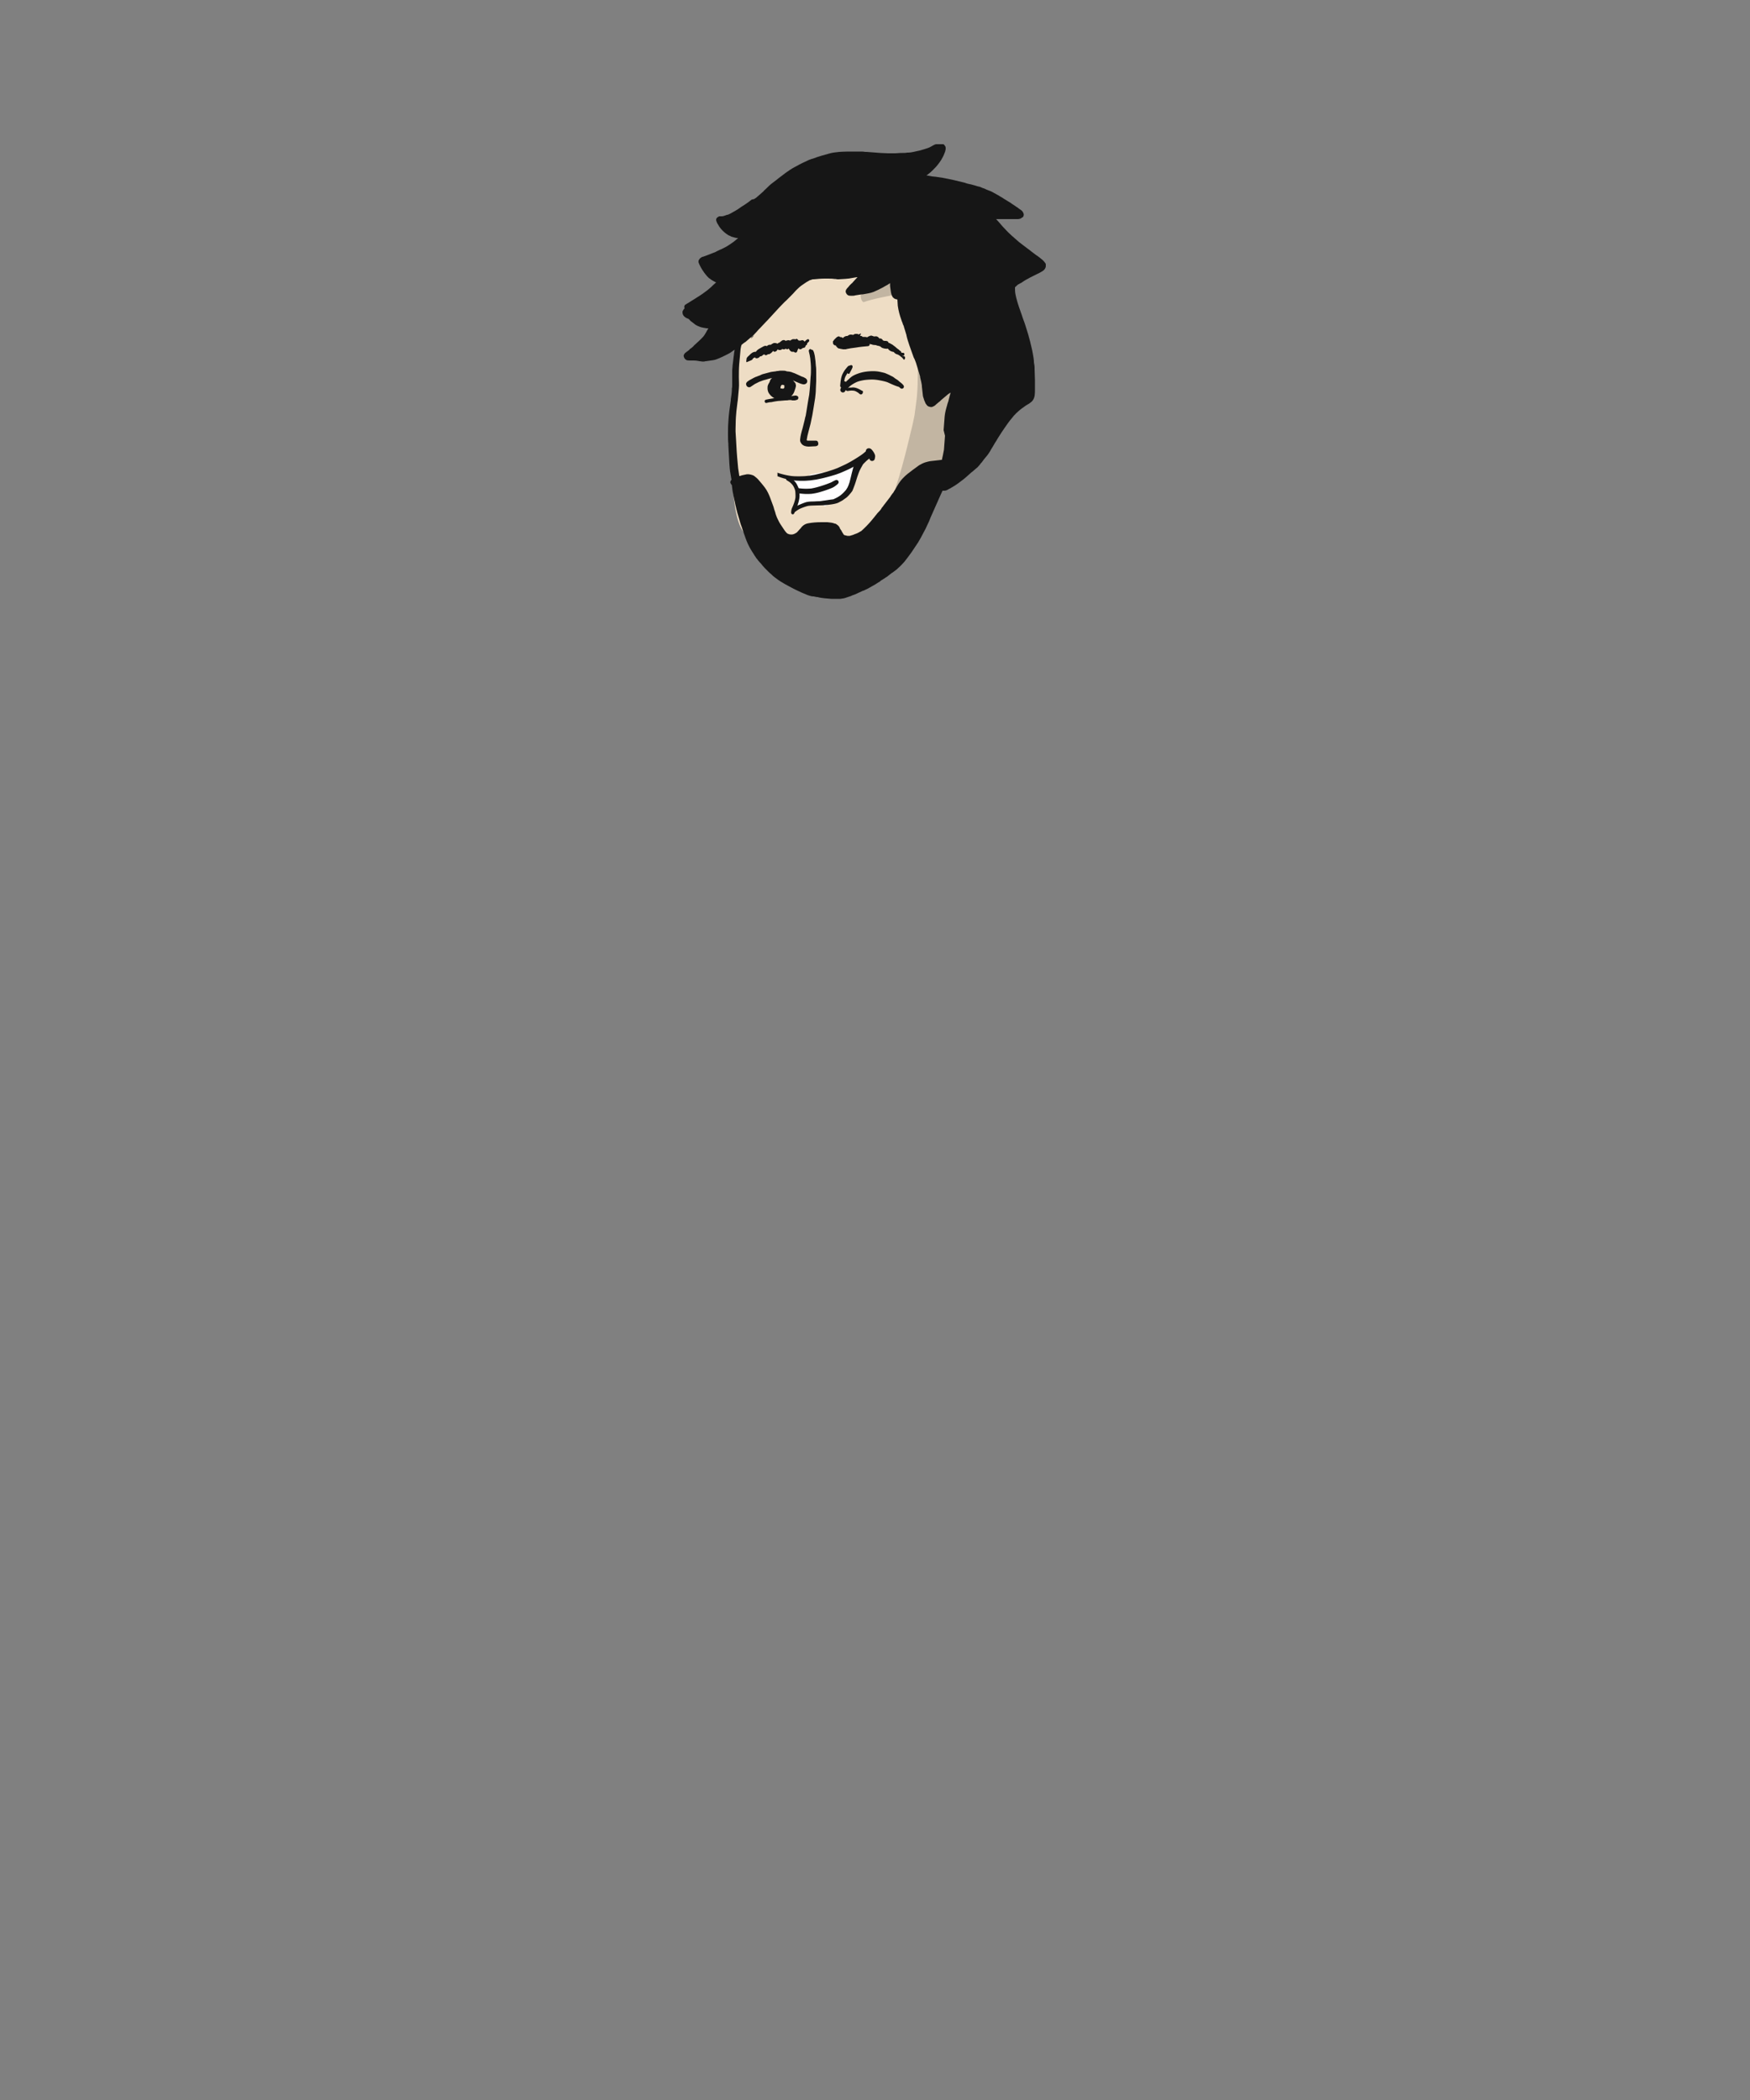<svg width="500" height="600" xmlns="http://www.w3.org/2000/svg"><rect width="100%" height="100%" fill="#808080" stroke="none"/><g fill="none" fill-rule="evenodd"><path d="M212.468 88.581c10.907-10.343 21.75-15.515 32.53-15.515 16.171 0 33.172 14.406 33.172 27.47 0 13.064-17 51.557-17 51.557s-31.777 22.073-48.702 0c-4.345-5.665-4.345-26.836 0-63.512z" fill="#EEDDC5"/><path d="M255.9 80.3c-.5.1-.9.3-1.4.4-.5.2-1.1.3-1.6.4-2 .5-4.1 1-6.1 1.7-.2 0-.4.1-.5.3-.3.4-.4 1-.4 1.4 0 .4.1.7.2 1.1.1.2.4.8.7.7 1.5-.5 3-.9 4.5-1.2.8-.2 1.6-.3 2.4-.5.3-.1.7-.1 1-.2.4-.1.7-.1 1.1-.1 0 0 .1 0 .1.1 1.1 1.2 1.9 2.6 2.6 4 1.1 2.4 1.9 5.1 2.6 7.7.2 1 .5 1.9.6 2.9.1 1 .3 1.9.4 2.9.1 2.1.2 4.2.1 6.3 0 1.9-.1 3.9-.3 5.8-.2 1.6-.4 3.1-.6 4.6-.3 1.5-.6 3-1 4.5-.7 2.9-1.4 5.9-2.2 8.8-.4 1.6-.9 3.1-1.3 4.6-.5 1.6-1 3.1-1.5 4.7-1.1 3-2.6 5.9-3.8 8.8-.3.7-.6 1.3-.8 2-.2.4-.3.8-.5 1.2-.1.3-.2.7-.3 1-.1.4-.2.7-.3 1.1-.1.5-.1 1-.1 1.5 0 1.3.3 3 1.4 3.8.3.2.6.3.9.3.2 0 .7-.2.9-.4.3-.2.6-.6.8-.9.2-.2.3-.4.4-.5.7-.8 1.4-1.8 2-2.8.7-1.2 1.4-2.4 2.1-3.5 1.2-2.1 2.3-4.2 3.4-6.3.4.8 1.2 1.6 2.1.9.9-.7 1.3-1.8 1.8-2.8.2-.4.4-.8.5-1.1.3-.7.6-1.3.8-2 .3-.6.5-1.3.7-1.9.3.2.7.2 1-.1l.6-.6c.2-.3.4-.7.5-1.1 0-.1.1-.3.1-.4.2-.6.3-1.1.4-1.7.2-.7.3-1.3.5-2 .1-.6.3-1.1.4-1.7.1-.7.3-1.3.4-2 .1-.8.2-1.6.4-2.3.2-1 .3-2.1.3-3.2.5-2.1 1.1-4.2 1.6-6.3.6-2.4 1.2-4.8 1.7-7.2.1-.2.1-.4.1-.6.1-.5.1-.9.1-1.4 0-1.1-.2-2.5-.9-3.5-.3-.5-.7-.8-1.3-.8-.9 0-1.5 1.1-1.8 1.8-.1.4-.3.8-.4 1.2l-.2-.2c-.2-.1-.4-.1-.6-.2l-.2-.2c-.2-.1-.4-.1-.6-.2-.5.1-.9.3-1.2.8-1 2-1.9 4.1-2.6 6.3 0-.4 0-.8.1-1.2 0-.7.1-1.4.1-2.2 0-1.6-.1-3.2-.2-4.8-.1-2-.2-3.9-.5-5.9-.3-1.9-.6-3.8-1.2-5.6-.4-1.5-.9-3-1.5-4.4-.6-1.5-1.2-3.1-2-4.5-.7-1.2-1.6-2.3-2.6-3.4-.4-.4-.7-.8-1.1-1.2-.3-.3-.7-.6-1.1-.6.4.1.3.1.3.1" fill="#161616" opacity=".2"/><path d="M230.3 97.2l-.8.8c-.1.1-.2.2-.3.4 0 .1-.1.1-.1.2h-.1c-.1 0-.2 0-.2.1 0-.1-.1-.1-.1-.2l-.1-.1c-.1 0-.2-.1-.3-.1-.1 0-.2 0-.3.1-.1.1-.2.1-.2.2-.1-.1-.3-.2-.5-.2-.1 0-.3 0-.4.1-.1 0-.1.1-.2.2l-.2.2v-.1c-.2-.2-.4-.4-.7-.6-.2-.2-.5-.2-.8-.2-.3 0-.6.3-.7.5-.1.4.2.8.5.9h.1c.1 0 .2.1.2.1.1 0 .1.1.2.1.1.1.2.2.3.4.1.2.3.3.4.4.1.1.2.1.3.1h.5c.2.2.5.3.7.2.2-.1.2-.2.3-.4 0-.2.1-.3.2-.5 0-.1.1-.2.2-.3.1.2.2.3.4.3.1 0 .2 0 .4-.1.1 0 .1-.1.2-.2.1 0 .2 0 .3-.1l.2-.2c.1-.1.1-.2.2-.3.2-.2.4-.4.6-.7l.6-.6c.2-.2.1-.4 0-.6-.1-.1-.2-.1-.3-.1-.3.2-.4.2-.5.3m9.4-.3c-.1.2-.3.5-.4.7-.1 0-.2.1-.3.2-.2.1-.2.3-.2.5v.2c0 .1.1.3.1.4 0 .1.1.2.2.2.1.2.2.3.4.4.1 0 .2.1.3.1h.2c.1 0 .1.1.2.1.2 0 .4 0 .6.1h.6c.2 0 .4 0 .6-.1.4-.1.7-.1 1.1-.2.5-.1 1-.1 1.5-.2 1.1-.2 2.3-.3 3.4-.4.3 0 .5-.3.5-.6s-.3-.5-.6-.5-.6 0-.8.1c-.1-.1-.1-.2-.3-.2-.1 0-.2-.1-.2-.1 0-.1-.1-.1-.1-.1-.1-.1-.3-.2-.5-.2h-.3c-.1 0-.2 0-.3.1-.2.1-.4.1-.6.2-.1 0-.3.1-.4.1l-.2-.2c-.2-.1-.4-.1-.5 0l-.6.3c-.1.1-.2.1-.4.2h-.1v-.2c0-.2-.2-.3-.4-.4-.1-.1-.2-.1-.3-.1h-.2c-.1 0-.1.1-.2.1s-.2.1-.2.2c-.1.1-.2.1-.2.2l-.9.6c.1-.3.3-.7.5-1 .1-.2 0-.5-.2-.6-.1 0-.1-.1-.2-.1-.4-.1-.5 0-.6.2z" fill="#161616"/><path d="M246.6 97.1c-.1.1-.2.2-.2.3-.1.2.1.5.3.6.8.1 1.6.2 2.4.4.4.1.7.1 1.1.2.2 0 .3.1.5.1s.4.1.6.2c.2.1.5-.1.5-.3 0-.1 0-.2-.1-.3-.1-.1-.2-.1-.3-.2-.3-.1-.7-.2-1-.3-.3-.1-.7-.1-1-.2-.8-.1-1.6-.3-2.4-.4h-.1c-.1-.1-.2-.1-.3-.1" fill="#161616"/><path d="M238.8 79.8h.8c1.3-.1 2.7-.1 4-.4l.6-.1.6-.1h.2l-.2.2c-.4.4-.7.8-1.1 1.2-.1.1-.2.3-.4.4l-.6.6c-.2.3-.5.6-.7.8-.1.1-.1.2-.1.2l-.1.1-.1.1c0 .1 0 .3-.1.4 0 .4.3.9.6 1.1.3.2.6.2.9.2h.5c.2 0 .5 0 .7-.1.7-.1 1.3-.2 1.9-.3h.3c1-.2 2.1-.3 3.1-.7.9-.4 1.8-.8 2.7-1.3l.5-.3c.6-.3 1.1-.6 1.5-.9 0 .5 0 1 .1 1.5s.1 1.1.3 1.7c.1.2.1.3.2.5s.2.4.4.5c.1.2.5.3.7.4.1 0 .3 0 .4.1 0 .5.1 1.1.1 1.6v.1c.2 1.5.6 2.9 1 4l.2.6.1.2c.1.3.2.7.4 1l.1.4c.1.4.3.9.4 1.3.1.3.2.7.3 1v.1c.2.9.5 1.8.8 2.7.4 1.2.8 2.2 1.1 3.1.1.3.2.6.4.9.3.7.5 1.3.7 2l.9 3v.2c.1.4.2.9.3 1.3.1.5.2.9.2 1.4l.3 2.7c.1.3.2.7.3.9v.1c.1.2.2.5.3.7.1.3.2.5.4.7.2.3.4.5.8.6.1 0 .3.1.5.1s.3 0 .5-.1c.1-.1.3-.1.4-.2.1-.1.2-.1.3-.2l.3-.3c.2-.1.3-.3.5-.4l.1-.1.4-.3.4-.4c.6-.5 1.3-1.1 1.9-1.6.3-.2.5-.4.8-.5-.1.5-.3.9-.4 1.5-.1.2-.1.5-.2.7v.1l-.3.9-.1.4c-.3 1-.6 2.1-.7 3.2l-.3 3.9.4 1.6c-.1.9-.1 1.8-.2 2.6 0 .5-.1 1-.1 1.4-.2 1.1-.4 2.1-.6 2.9h-.2c-.3 0-.6.1-.8.1h-.1c-.3 0-.5.1-.8.1-.7.1-1.4.1-2.1.3-.5.1-1.1.3-1.7.6-.4.2-.8.4-1.3.8-1 .7-1.9 1.4-2.8 2.1-.4.3-.8.7-1.1 1-.3.3-.6.6-.9 1-.4.5-.7 1-1.1 1.7-.2.3-.3.6-.5.9l-.1.1c-.2.3-.3.6-.5.8-.1.1-.2.2-.3.4-.2.2-.3.4-.4.6-.3.4-.7.9-1 1.3-.3.4-.7.9-1 1.3-.1.2-.2.3-.4.5-.1.2-.2.3-.3.5-.2.3-.5.6-.7.8-.2.2-.4.4-.6.7-.1.2-.3.3-.4.5-.3.4-.6.7-.9 1.1-1 1.2-2 2.2-3 3.1-.4.2-.8.5-1.3.7-.3.1-.5.2-.8.3l-.2.1c-.3.1-.7.2-1 .3h-.7c-.3-.1-.5-.1-.8-.2-.1 0-.1-.1-.2-.1-.2-.3-.3-.5-.5-.8-.1-.1-.1-.3-.2-.4-.2-.3-.4-.5-.5-.8v-.1c-.1-.1-.2-.2-.2-.3l-.3-.3c-.1-.1-.3-.2-.4-.3-.1-.1-.3-.2-.5-.2-.7-.3-1.4-.3-2.1-.4h-1.7c-1.4 0-2.6.1-3.7.3-.7.1-1.3.4-1.8.9-.1.1-.3.3-.4.5l-.1.1-.1.1c-.3.3-.6.7-.9 1-.3.2-.6.4-.9.5-.1 0-.3.1-.4.1h-.6c-.2 0-.5-.1-.7-.2-.1 0-.1-.1-.2-.1-.2-.2-.5-.5-.7-.8-.3-.5-.7-1-1-1.5l-.2-.3c-.4-.6-.7-1.3-1-1.9-.2-.5-.4-1-.5-1.5-.2-.6-.4-1.1-.5-1.6-.3-.9-.7-1.8-1-2.7l-.2-.5c-.2-.5-.5-1.1-.8-1.6-.3-.5-.7-1-1.1-1.5-.3-.4-.7-.8-1.1-1.3-.3-.4-.8-.8-1.3-1.2-.3-.2-.6-.3-1-.4-.2 0-.4-.1-.6-.1h-.5c-.4.1-.9.2-1.4.3-.3.1-.5.2-.8.2v-.2c-.1-.7-.2-1.3-.3-2-.2-2.1-.4-4.2-.5-6.4-.1-1.2-.1-2.4-.2-3.4s0-2.1 0-3.1c0-1.1.1-2.3.2-3.4.1-.8.2-1.7.3-2.5l.1-.7.3-3.3c.1-1.1 0-2.2 0-3.2 0-1.1 0-2.4.1-3.7.1-1.4.3-2.9.4-4.4.1-.4.1-.8.3-1.2.4-.3.7-.6 1.1-.8.5-.4 1-.9 1.5-1.3h.1c.5-.4.9-.9 1.3-1.3l.1-.1c.3-.3.5-.6.8-.9l.4-.4c.6-.6 1.1-1.2 1.7-1.8l.3-.3c1.1-1.2 2.3-2.5 3.5-3.8.7-.7 1.3-1.4 2-2l1-1c.6-.6 1.2-1.2 1.7-1.8.6-.6 1.2-1.2 2-1.7.7-.5 1.3-.9 1.9-1.2l.9-.3h.3c1-.1 2.1-.2 3.1-.2h.8c.7 0 1.4 0 2 .1h.9c-.6.1-.6.1-.5.1m28.9-38.6h-.3c-.3.1-.6.2-.9.4-.3.2-.6.3-.9.5-.9.4-1.9.6-2.8.9-.6.1-1.2.3-1.8.4-.5.1-1 .2-1.4.2h-.4c-.4.1-.9.1-1.4.1h-.5c-.5 0-1 .1-1.5.1h-2.1c-.8 0-1.5-.1-2.2-.1-1.2-.1-2.5-.2-3.9-.3h-.4c-.5-.1-1-.1-1.5-.1h-2c-1.1 0-2.5 0-3.9.1-1 .1-2 .2-3 .5l-2.1.6c-.4.1-.9.3-1.3.4l-.5.2c-.2.1-.4.1-.6.2l-.3.1h-.1c-.3.1-.5.2-.8.3-.6.3-1.3.6-1.9.9-.6.3-1.2.6-1.7.9l-.2.1c-1 .5-2 1.2-3 1.9l-.1.1c-.5.4-1.1.8-1.6 1.2-.5.4-1.1.9-1.8 1.4-.7.5-1.3 1.1-1.8 1.6l-.1.1c-.3.3-.6.5-.8.8-.6.5-1.1 1-1.6 1.4-.3.3-.7.6-1.1.8l-.6.1c-1 .8-2 1.5-3 2.1-.3.2-.7.5-1 .7-.2.1-.3.2-.5.3-.2.1-.3.2-.5.3l-.2.1c-.4.2-.8.5-1.3.7-.2.1-.4.2-.7.2l-.2.1c-.5.2-.9.3-1.2.3h-.6c-.1 0-.2 0-.3.1-.4.2-.7.5-.7.9 0 .2.1.4.2.7.1.2.2.5.4.7.2.5.6.9.8 1.2.6.7 1.3 1.3 2.1 1.8.2.1.5.2.7.3l.1.1c.4.1.7.2 1.1.3.3.1.6.1.9.1-.5.4-.9.8-1.3 1.1-.9.6-1.8 1.3-2.9 1.8-.4.2-.8.4-1.1.5l-.6.3c-.3.1-.5.3-.8.4l-.3.1c-.8.3-1.7.7-2.6 1-.1 0-.1 0-.2.1h-.1c-.2.1-.5.1-.7.3-.2.1-.4.3-.5.5-.1.1-.1.2-.2.3v.1c0 .2-.1.3 0 .5.2.6.5 1.1.7 1.5.2.4.5.8.7 1.1.3.5.7.9 1 1.3l.6.6.2.1c.2.2.5.4.7.5.3.2.7.4 1.1.6-.3.3-.6.5-.9.8l-.4.4c-.6.5-1.1 1-1.7 1.4-.5.4-1.1.8-1.7 1.2l-.8.5-.3.2c-1 .6-1.9 1.2-2.9 1.8-.4.2-.5.7-.3 1.1l-.1.1c-.2.2-.3.4-.4.6-.1.1-.1.3-.1.5 0 .4.2.9.6 1.2.2.2.4.3.6.4.2.1.3.1.5.2.1.1.3.2.4.4.2.2.4.4.6.5.3.2.6.5.9.7.4.3.9.5 1.4.7.6.2 1.3.3 1.9.4h.5c-.1.2-.2.3-.3.5-.4.7-.7 1.3-1.1 1.8-.8.9-1.7 1.7-2.7 2.6-.3.4-.8.8-1.3 1.1v.1l-.5.4-.3.2c-.1.1-.2.2-.4.3-.1.1-.2.2-.3.4-.2.2-.2.5-.1.8.1.3.3.6.6.8.3.2.7.2 1 .2h1.2c.6 0 1.2.1 1.7.2.3 0 .6.1.8.1h.1c.3 0 .5 0 .8-.1h.1c.7-.1 1.3-.2 2.1-.3.6-.1 1.1-.3 1.8-.6s1.3-.6 1.9-.9c.6-.3 1.2-.6 1.7-1 .2-.2.5-.3.7-.5-.1.4-.1.8-.2 1.3v.1l-.1.7-.1.9c-.1.5-.1 1.1-.2 1.6v.1c0 .4-.1.8-.1 1.2v4.1c0 .4 0 .8-.1 1.1v.6c0 .4-.1.8-.1 1.1-.1.5-.1.9-.2 1.4v.3c-.3 2-.6 4.1-.7 6.1v.1c-.1 1.1-.1 2.3-.1 3.4 0 .9 0 1.9.1 2.8v.4c.1 1.5.2 3.4.3 5.4.1.9.1 1.8.3 2.7l.3 1.8-.2.2c-.1.2-.2.5-.1.7.1.2.2.4.4.6.1.9.2 1.8.4 2.7l.3 1.5c0 .1.1.3.1.4.1.3.1.7.2 1 .3 1.2.5 2.2.8 3.1.1.3.2.6.3 1 .2.7.4 1.5.7 2.2.3.9.6 1.9 1.1 3.2.4 1.2.9 2.2 1.4 3.1.3.5.6 1 1 1.6.2.4.5.7.7 1.1l.2.2c.2.3.5.7.8 1l.3.3c.3.4.7.9 1.1 1.3l1.3 1.3c.4.3.8.7 1.1 1 .6.5 1.1.8 1.6 1.2.4.3.8.5 1.3.8l.5.3c.8.4 1.6.9 2.4 1.3 1.1.5 2.2 1.1 3.3 1.5.4.2.9.4 1.3.5.3.1.7.2 1 .2h.2c.4.1.8.2 1.2.2l.3.1c1 .2 2.1.3 3.5.4h2.6c.5-.1 1-.1 1.5-.3l.9-.3c.2-.1.4-.1.6-.2.1 0 .2-.1.2-.1.4-.2.9-.3 1.3-.5.1-.1.3-.1.4-.2.4-.2.7-.3 1.1-.5l.4-.2h.1c.4-.2.9-.4 1.3-.6.5-.3 1.1-.6 1.6-.9.4-.2.7-.4 1-.6l.3-.2c.4-.2.7-.4 1-.7l.2-.1.3-.2c.4-.2.7-.5 1.1-.7.4-.3.9-.7 1.4-1.1.1 0 .1-.1.2-.1.1-.1.3-.2.4-.3l.4-.3.4-.3c.9-.8 1.6-1.5 2.2-2.2.7-.9 1.4-1.8 2.1-2.8.7-1.1 1.3-1.9 1.8-2.7.6-1 1.1-1.9 1.6-2.9.4-.7.7-1.3 1-2 .4-.8.8-1.7 1-2.3l1.2-2.7 1.2-2.7c.1-.3.3-.6.4-.9.2-.4.4-.9.6-1.3h.5c.3 0 .7-.1 1-.3.2-.1.3-.2.5-.3h.1l.3-.2c1.1-.6 2.1-1.3 3.1-2.1.6-.4 1.1-.9 1.7-1.4.3-.3.7-.6 1-.9l.4-.3c.6-.5 1-.9 1.4-1.2.4-.4.7-.8 1-1.2l.2-.2c.4-.6.9-1.2 1.5-1.9.3-.4.6-.8.9-1.3l.2-.4c.4-.6.8-1.3 1.2-2 .3-.4.5-.8.8-1.3.6-1 1.3-2 1.9-2.9.7-1 1.3-1.9 2-2.7.8-1.1 1.8-2 2.8-2.8.4-.3.9-.6 1.4-1 .2-.1.4-.2.5-.3l.2-.1c.6-.4 1.1-.8 1.3-1.2.5-.8.5-1.9.5-2.9v-2.7c0-1-.1-2.1-.1-3.1v-.3c0-.6-.1-1.2-.2-1.7v-.4c0-.3-.1-.6-.1-.8l-.1-.6-.1-.6c-.2-1.3-.6-2.6-.8-3.6-.3-1.2-.7-2.6-1.2-4.1-.3-1.1-.8-2.2-1.2-3.5-.3-.8-.5-1.4-.7-2-.2-.6-.4-1.2-.6-1.9-.2-.7-.4-1.5-.5-2.1-.1-.6-.1-1.2-.1-1.7 0-.1 0-.2.1-.2 0 0 0-.1.1-.1.2-.2.5-.5.8-.7h.1c.1-.1.3-.2.5-.3l.2-.1.9-.6c.2-.1.3-.2.5-.3.1 0 .1-.1.2-.1l.2-.1c.2-.1.5-.3.7-.4l1.8-.9.2-.1c.5-.2 1-.5 1.5-.8.3-.2.6-.4.8-.8.1-.2.2-.4.2-.6v-.6c0-.1-.1-.3-.2-.4-.1-.1-.2-.3-.3-.4l-.4-.4c-.6-.5-1.2-1-1.7-1.3-.5-.4-1.1-.8-1.6-1.2l-.1-.1-1.2-.9c-.7-.5-1.4-1.1-2.1-1.6-1.5-1.3-2.8-2.4-3.9-3.6-.6-.6-1.2-1.3-1.7-1.9-.3-.3-.6-.7-.9-1l-.1-.1h6.3c.2 0 .6-.1.8-.2.1-.1.2-.2.4-.3h.1c.2-.2.3-.5.3-.8 0-.3-.2-.6-.3-.8-.2-.3-.5-.5-.8-.7-.1-.1-.2-.1-.3-.2-.2-.2-.5-.4-.7-.5-.5-.4-1.1-.7-1.6-1.1-.6-.4-1.2-.7-1.8-1.1l-.3-.2c-.4-.3-.9-.5-1.3-.8-.3-.2-.6-.3-.9-.5-.3-.2-.6-.3-.9-.5l-.6-.3c-.1 0-.2-.1-.3-.1l-.5-.2-.5-.2c-.3-.2-.7-.3-1-.4l-.2-.1c-.4-.2-.8-.3-1.3-.4-.5-.2-1.1-.3-1.7-.5l-.5-.1c-.5-.1-.9-.2-1.4-.4-1.9-.5-4.1-1-6.3-1.4-.7-.1-1.4-.2-2-.3-.3 0-.7-.1-1-.1-.5-.1-1.1-.2-1.6-.3.3-.2.5-.3.7-.5.8-.6 1.4-1.3 2-1.9.7-.8 1.4-1.7 1.9-2.7.3-.5.5-1.1.7-1.6.1-.2.1-.5.2-.8 0-.4 0-.7-.2-.9-.1-.1-.1-.2-.2-.3-.1-.1-.2-.2-.4-.2h-1.7" fill="#161616"/><path d="M215.3 95.9c-.2.1-.3.3-.5.5-.1.1-.2.2-.3.4.2-.2.5-.4.7-.7l.1-.1c-.1 0 0 0 0-.1.1 0 .2-.1.2-.2-.1.1-.1.2-.2.2m55 1c-.3.1-.7.1-1 .3-.2.1-.5.3-.7.4-.6.4-1.2.8-1.7 1.2-.7.5-1.2 1.2-1.6 1.9-.3.5-.6 1-.6 1.5v.3c.1.2.2.4.3.5.2.2.4.4.7.4.4.1.9.2 1.3.2.8 0 1.5-.1 2.3-.2.7-.1 1.3-.2 2-.3 1.6-.2 3.1-.3 4.7-.3.6 0 1.2-.5 1.2-1.2 0-.6-.5-1.2-1.2-1.2-1.2 0-2.5.1-3.7.2-1.3.1-2.7.4-4 .6-.2 0-.5 0-.7.1.3-.4.7-.7 1-1l.9-.6c.2-.2.5-.3.7-.4.2-.1.4-.1.6-.1.3 0 .6-.3.7-.5.2-.3.2-.6.1-.9-.1-.3-.3-.5-.5-.7-.2-.1-.4-.2-.6-.2h-.2m-25.4-.7c-.6 0-1.3.1-1.9.2-.4 0-.8.1-1.2.2-.3 0-.6.1-.9.2-.3 0-.5.1-.8.1-.1 0-.3 0-.4.1-.5.1-.9.2-1.4.3-.3.1-.4.3-.3.6.1.3.3.4.6.3.3-.1.6-.2.9-.2.2 0 .4-.1.5-.1l1.5-.3c.2 0 .5-.1.7-.1.2 0 .5-.1.7-.1.3 0 .7-.1 1-.1h2.3c.3 0 .6 0 .9.1.3 0 .5.1.8.1.4.1.7.1 1.1.2.4.1.8.1 1.2.2.2.1.4.1.6.2.2.1.4.1.7.2.4.1.7.3 1.1.4.4.2.7.3 1.1.5.4.2.7.4 1 .6.4.2.7.5 1 .8.4.3.8.5 1.2.6.2.1.5-.1.6-.2.1-.3 0-.5-.2-.7-.1 0-.1-.1-.2-.1-.4-.4-.9-.7-1.3-1.1-.3-.2-.5-.4-.8-.6-.2-.1-.5-.3-.7-.4-.3-.1-.6-.3-.9-.4-.3-.1-.6-.3-1-.4l-.9-.3c-.3-.1-.6-.2-1-.2-.3-.1-.6-.1-.8-.2-.3-.1-.6-.1-1-.1-.6-.1-1.2-.1-1.8-.2-.5 0-1-.1-1.5-.1-.2-.1-.3 0-.5 0m-19.1 1.6c-.6.1-1.2.1-1.8.3-.6.1-1.1.2-1.7.3-.6.1-1.1.3-1.7.4-.5.1-1 .3-1.6.5-.5.2-1 .4-1.6.6-.3.1-.5.2-.8.4-.3.1-.5.2-.8.4-.2.1-.5.3-.7.4-.2.1-.5.3-.7.5-.3.2-.7.5-1 .7v.4c0 .3-.1.5-.1.8.1 0 .2-.1.2-.1.2-.1.3-.1.5-.2.1-.1.2-.2.4-.3.7-.5 1.4-.9 2.2-1.3.4-.2.9-.4 1.3-.7.4-.2.7-.3 1.1-.5.3-.1.5-.2.8-.3.2-.1.5-.2.8-.2.5-.2 1-.3 1.5-.4l3-.6c.5-.1.9-.1 1.4-.2 1.2-.1 2.4-.1 3.6 0 .3 0 .5-.2.5-.5 0-.1-.1-.2-.1-.3-.1-.1-.2-.1-.3-.1-.6 0-1.2-.1-1.8-.1-1-.1-1.8 0-2.6.1" fill="#161616"/><path d="M220.9 99.5v-.2c0-.1 0-.1-.1-.2l.2-.2h.4l-.1.1c-.1.1-.2.3-.3.4 0 .1 0 .1-.1.1.1 0 .1 0 0 0m6.9-2.7c-.1 0-.3 0-.4.1-.1 0-.1 0-.1.1 0 0-.1 0-.1-.1h-.6c-.2 0-.3.1-.5.2-.1 0-.2.1-.3.2h-.1c-.2-.1-.3-.1-.5-.1s-.3.1-.5.1c-.1 0-.1.1-.2.1-.1-.1-.2-.1-.3-.2-.3-.1-.7 0-.9.2-.1.1-.3.2-.4.3l-.2.2h-.1c-.1 0-.2.1-.2.1-.1.1-.2.1-.3.2-.3-.2-.5-.2-.8-.2-.1 0-.3 0-.4.1-.1 0-.1.1-.2.1s-.1.1-.2.1c-.1.1-.2.2-.3.2h-.3c-.3 0-.6.2-.8.4-.1 0-.2-.1-.3-.1-.2 0-.3 0-.5.1-.3.1-.5.3-.8.4l-.1.1c-.1 0-.2.1-.4.2s-.5.3-.7.5c-.1.1-.2.2-.3.4h-.1c-.3 0-.7.1-1 .3-.1.1-.3.2-.4.3l-.3.3-.2.2s-.1 0-.1.1c-.3.2-.5.5-.6.7v.2c0 .3-.1.5-.1.8.1 0 .2-.1.2-.1.4-.1.7-.2 1.1-.3l.2-.1c.1-.1.2-.1.3-.2 0-.1.1-.3.1-.4v-.3c.1-.1.1-.1.2-.1.1-.1.2-.1.3-.2v.1c0 .1 0 .2.1.3 0 .1.1.2.2.2.2.1.4.1.6 0 .1 0 .3-.1.4-.2l.3-.3h.2c.1 0 .3-.1.4-.2.1-.1.2-.2.4-.3 0 0 .1 0 .1-.1l.1.1c.1.1.3.2.4.2.2 0 .3-.1.5-.2l.1-.1h.3c.1 0 .2 0 .2-.1.3-.1.5-.3.7-.5.1-.1.2-.2.3-.4v.1c.1.1.2.2.4.2.3 0 .6-.2.7-.4.1-.1.1-.2.2-.3 0 0 .1 0 .1.1.1 0 .1.1.2.1h.5c.1 0 .3-.1.4-.2l.1-.1c.3.2.7.1.9 0l.1-.1c.1.1.3.2.4.2.1 0 .2 0 .2-.1.1 0 .2-.1.2-.1.1-.1.3-.2.4-.2.1-.1.2-.1.2-.2 0 .1 0 .1.1.2.1.2.3.3.5.3s.4-.1.5-.2c.1 0 .1-.1.2-.1l.1.1c.2.1.5 0 .7-.1.1-.1.2-.2.2-.3.1.1.3.2.4.2.1 0 .2 0 .3-.1.1 0 .1 0 .1-.1l.1.1s.1 0 .1.1h.3c.1.1.2.1.4 0s.3-.5.3-.7v-.1s0-.1.1-.1c0-.1.1-.1.1-.1.1-.1.2-.2.1-.4-.1-.1-.2-.2-.4-.1 0-.1-.1-.1-.2-.1v-.1l-.3-.3c-.1 0-.2-.1-.3-.1h-.2c-.1 0-.2.1-.3.1h-.6l-.3-.3c-.1 0-.1-.1-.2-.1.2-.1.2-.1.1-.1m11.7.7l.3-.3.1-.1c-.1.1-.1.2-.2.3-.1.1-.2.2-.2.3l-.1.1c0-.1 0-.2.1-.3zm3.2-.7c0-.1.1-.1.2-.2-.1.1-.1.2-.2.2zm3.3-1.5c-.1 0-.2 0-.3.1-.1 0-.2.1-.3.1 0 0-.1 0-.1.1 0 0-.1 0-.1-.1-.1 0-.1-.1-.2-.1h-.6c-.2 0-.3.1-.5.2-.1 0-.1.1-.2.1-.2-.1-.5-.1-.7-.1-.3 0-.6.2-.9.4h-.1c-.2 0-.3 0-.5.1-.3.1-.5.3-.7.5-.1-.2-.4-.3-.7-.3h-.1l-.1-.1s-.1-.1-.2-.1c-.3 0-.6.2-.8.4l-.6.6c-.1.1-.1.3-.2.4-.1.2-.1.3-.1.5 0 .3.2.5.4.6.1.1.3.1.4.1h.3c.3.1.6.1 1 .1.3 0 .6-.2.9-.3h.5c.3 0 .6-.1.8-.3h.1c.2 0 .3 0 .5-.1.1 0 .2.1.3.1.4.1.8 0 1.1-.1.2-.1.4-.1.6-.2.1 0 .3 0 .4.1h.5c.2 0 .4-.1.5-.1.1 0 .3-.1.4-.1h.4c.1.1.1.1.2.1.1.1.3.1.5.2.2 0 .4.1.5.1h.4c.1.1.3.1.4.2.2.1.3.1.5.1h.7s.1 0 .1.1c.1.1.3.1.5.2.2 0 .4.1.6.1.1.2.2.3.4.4.3.2.6.2.9.3.3 0 .6.1.9 0 .1.1.1.2.2.3.2.2.5.4.8.5.2.1.5.1.7.2.1.2.3.3.4.4.1.1.2.1.4.2s.4.1.5.2c.2.1.5.3.7.5.3.2.5.4.7.7l.2.2s.1 0 .1-.1c.1-.1.1-.2.2-.3 0-.2 0-.4-.1-.5-.1-.1-.2-.2-.4-.2h-.3c.1-.1.2-.1.3-.1.2 0 .3-.2.3-.4 0-.3-.2-.4-.4-.4h-.4c-.2 0-.3-.1-.5-.1-.1 0-.2-.1-.3-.1.1-.1.1-.1.1-.2.1-.2 0-.4-.2-.5-.1-.1-.2-.1-.3-.1h-.9c-.2 0-.4-.1-.6-.2h.1c.1 0 .2-.1.2-.2.1-.1.1-.3.1-.5-.1-.2-.2-.3-.4-.4h-.5c-.1 0-.3.1-.4.1-.1 0-.2.1-.2.2h-.8c.1-.1.3-.1.4-.2.1-.1.2-.1.3-.2.1-.1.1-.1.1-.2v-.4c0-.1-.1-.2-.1-.2s-.1-.1-.2-.1-.2-.1-.3-.1h-.2c-.3 0-.6.1-.9.3 0-.1 0-.2.1-.3v-.2c0-.1-.1-.2-.1-.2-.1-.1-.3-.2-.4-.3h-.5c0-.1-.1-.2-.2-.3-.1-.1-.3-.2-.5-.3h-.6c-.1 0-.1 0-.2.1 0 0 0-.1-.1-.1-.1-.1-.2-.1-.3-.1-.1 0-.1-.1-.2-.1h-.3c-.1 0-.2 0-.3.1-.1 0-.2.1-.3.1-.2.1-.3.2-.5.3-.1-.1-.2-.1-.3-.1h-.6c-.1 0-.2.1-.3.1 0-.1-.1-.2-.1-.2s0-.1-.1-.1c-.1-.1-.2-.1-.3-.1-.1 0-.2-.1-.3-.1.4-.6.3-.6.3-.6zm-22.5 10.6c-.4 0-.8 0-1.2.1-.2 0-.4 0-.7.1-.6.1-1.2.1-1.8.3-.5.1-1 .3-1.5.4-.5.1-.9.3-1.3.5-.4.1-.7.3-1.1.4-.7.3-1.3.7-1.9 1-.1.1-.3.2-.4.3-.2.1-.3.3-.4.5-.1.2 0 .5.1.7.2.4.8.6 1.2.3.4-.3.8-.5 1.2-.8l1.2-.6c.6-.2 1.2-.5 1.8-.6.3-.1.7-.2 1-.3.3-.1.6-.1.9-.2.4 0 .9-.1 1.3-.1h.8c.5 0 1 0 1.5.1.2 0 .3.1.5.1.4.1.8.2 1.1.3.4.1.7.2 1 .4.5.2.9.4 1.4.6.4.2.8.3 1.2.4.4.1.9-.1 1.1-.4.3-.5.1-1-.3-1.3-.3-.2-.7-.4-1.1-.5-.5-.2-1-.5-1.5-.7-.2-.1-.5-.2-.7-.3-.3-.1-.6-.2-.8-.3-.4-.1-.9-.2-1.3-.2-.4-.2-.8-.2-1.3-.2z" fill="#161616"/><path d="M223.9 109.8c.1.1.2.2.4.2 0 0 .1 0 .1.1l.1.1s0 .1.1.1v.6s-.1 0-.1.1c-.2.1-.3.1-.5.1h-.4c-.1 0-.2-.1-.3-.1-.2 0-.3 0-.3-.1v-.3c0-.1.1-.2.1-.3 0-.1.1-.1.1-.2l.1-.1c.1 0 .1-.1.2-.1h.2c0-.1.1-.1.2-.1m-1.6-2.8h-.3c-.1 0-.2.1-.3.1-.2.1-.4.3-.5.4l-.2.2c-.1.1-.2.1-.3.2-.4.3-.7.7-.8 1.2 0 .1-.1.1-.1.2-.2.3-.3.5-.4.8-.1.2-.1.5-.1.8 0 .3 0 .5.1.8.1.5.5 1 .9 1.4.2.2.5.4.8.6.2.1.4.3.6.3.1.1.3.1.4.2.1 0 .3.1.5.1.6.1 1.1 0 1.6-.1s.9-.3 1.3-.6c.5-.3.9-.7 1.2-1.2.1-.2.2-.4.3-.7.1-.2.1-.4.2-.6.1-.2.1-.5.2-.7v-.4c0-.1-.1-.2-.1-.4 0-.1-.1-.2-.2-.3-.1-.1-.1-.2-.2-.2-.1-.1-.1-.2-.2-.3-.1-.2-.3-.4-.5-.5-.3-.2-.6-.4-.9-.5-.2-.1-.5-.2-.7-.3-.3-.1-.6-.1-.9-.2h-.7l-.1-.1c-.1 0-.2-.1-.2-.1-.3-.1-.4-.1-.4-.1" fill="#161616"/><path d="M227.3 113c-1.2.2-2.5.2-3.7.4-.7.1-1.4.2-2 .3l-1.8.3c-.3.1-.7.1-1 .2-.3.1-.4.4-.3.6.1.3.3.4.6.3.4-.1.8-.2 1.3-.2.3-.1.6-.1 1-.2.6-.1 1.3-.2 1.9-.2h-.1c.4 0 .8-.1 1.2-.1.3 0 .7 0 1-.1h.7c.1.1.2.1.4.1h.5c.1 0 .3 0 .4-.1h.1c.1 0 .2-.1.3-.1.1-.1.2-.1.2-.2.1-.1.1-.3.1-.5 0-.1-.1-.2-.2-.3-.2-.1-.4-.2-.6-.2m4.2-13.3c-.3.1-.5.4-.4.7.2.7.3 1.4.4 2 .1 1 .2 1.9.2 2.9 0 .8 0 1.6-.1 2.4-.1 1.7-.2 3.4-.4 5.1-.1.4-.1.7-.2 1.1-.1.4-.1.8-.2 1.2-.1.8-.3 1.7-.4 2.5-.1.4-.1.8-.2 1.2-.2.5-.2.9-.3 1.2l-.6 2.4c-.3 1-.6 2.1-.7 3.2v.2c0 .4.2.7.4 1 .5.6 1.3.8 2.1.8.6 0 1.3-.1 1.9-.1.2 0 .4-.1.6-.2.2-.2.2-.4.2-.6 0-.2-.1-.4-.2-.6-.2-.2-.4-.2-.6-.2h-2.2c-.1 0-.2 0-.3-.1v-.2c.1-.4.1-.7.2-1.1l.3-1.2c.2-.8.4-1.5.6-2.3.2-.8.3-1.6.5-2.4.1-.8.3-1.6.4-2.4.1-.8.3-1.7.4-2.5.1-.9.2-1.7.2-2.6 0-.7.1-1.5.1-2.2v-2.5c0-.6 0-1.3-.1-1.9 0-.4-.1-.8-.1-1.3-.1-.5-.1-1-.2-1.5s-.2-1-.4-1.4c-.1-.3-.3-.4-.6-.4-.2-.2-.3-.2-.3-.2m-8.1 10.2h.2c.2.1.3.1.5.2v.7l-.2.2c-.1 0-.1.1-.2.1h-.8v-.6c0-.1.1-.2.2-.3 0-.1.1-.1.1-.2l.1-.1h.1zm-.2-.9c-.2 0-.3.1-.4.1-.1 0-.2.1-.2.1-.1.1-.2.1-.3.2l-.3.3c-.1.1-.2.3-.3.4-.1.2-.1.4-.2.6 0 .2-.1.3 0 .5 0 .1 0 .1.1.2 0 .1.1.2.1.2.1.2.2.3.4.5.1.1.3.2.5.2.2.1.5.1.7.1h.3c.3 0 .5-.1.7-.2.2-.1.5-.3.7-.5.1-.1.2-.3.3-.4.2-.3.2-.7.3-1v-.8c0-.1-.1-.2-.1-.3-.1-.2-.3-.3-.4-.4-.3-.2-.6-.2-.9-.2h-.3c-.4 0-.6.2-.7.4z" fill="#161616"/><path d="M242.897 132.788a8.937 8.937 0 00-.758.71c-.1-.06-.218-.066-.352.028l-.945.468c-.239.109-.487.212-.732.302-.626.231-1.253.464-1.878.7-.532.2-1.063.409-1.593.62-.615.247-1.253.467-1.838.782a.387.387 0 00-.02.017 16.55 16.55 0 01-1.215.273c-.767.142-1.544.248-2.32.327-.703.069-1.415.082-2.12.052-.335-.015-.669-.058-1.001-.094a6.667 6.667 0 01-.386-.06 1.639 1.639 0 00-.582-.006c-.264.045-.387.25-.477.484-.174.452-.128.942 0 1.396.073.257.269.551.441.763.135.164.287.317.467.43.257.162.587.143.878.108l-.015.06c-.095.413-.181.83-.273 1.244-.086.4-.185.802-.227 1.21-.037.371-.058.671-.013 1.04.039.319.152.812.487.956a.539.539 0 00.28.07l.195-.049c.137-.037.27-.088.4-.15.232-.103.46-.217.686-.334.235-.122.47-.242.707-.363a.65.65 0 00.326.12c.122.012.243.005.362-.024.142-.022.286-.033.428-.05.263-.031.524-.068.785-.1.42-.056.844-.108 1.262-.182.712-.125 1.42-.248 2.123-.415.949-.223 1.89-.52 2.794-.9l.04.033c.185.12.372.12.558 0 .277-.098.5-.396.69-.605l.072-.079a7.87 7.87 0 001.37-.955c.566-.494 1.043-1.067 1.343-1.757.117-.268.194-.54.248-.831a3.123 3.123 0 000-1.028 2.165 2.165 0 00-.024-.15l.113-.222c.065-.132.131-.262.197-.393.113-.223.242-.437.342-.666.1-.229.154-.467.209-.71a2.725 2.725 0 00-.116-1.484 1.189 1.189 0 00-.4-.586.48.48 0 00-.26-.083.48.48 0 00-.258.083" fill="#FFFEFF"/><path d="M240.758 134.498c-.837.261-1.676.525-2.514.788-.715.223-1.429.458-2.151.657-.726.198-1.448.406-2.176.593-.817.21-1.634.4-2.466.539-.487.014-.974.018-1.462.014-.252-.002-.503-.01-.754-.02-.115-.004-.23-.008-.344-.01l-.217-.01c-.114-.006-.227.047-.328.09a.547.547 0 00-.185.269c-.049.142-.072.29-.07.44a1.3 1.3 0 00.07.443.55.55 0 00.185.267l.04.02a.972.972 0 00-.01.135c0 .112.041.484.232.463.234-.027.453-.061.68-.112.305-.068.611-.136.916-.206l.385-.086c.306-.026.61-.06.914-.104.936-.13 1.863-.335 2.778-.569.522-.132 1.044-.26 1.565-.398l.055-.01 1.19-.241-.173.06c-1.495.531-2.997 1.05-4.496 1.573a.249.249 0 00-.08.116.58.58 0 00-.024.294c.02.11.075.253.207.206 1.498-.525 3-1.044 4.495-1.582l1.953-.704c-.14.143-.28.288-.419.433l-.718.754c-.06.063-.12.127-.178.192-.39.15-.78.303-1.17.46l-.004-.007c-.05-.05-.098-.101-.146-.152a.29.29 0 00-.338 0 3.45 3.45 0 01-.047.016c-.539.161-1.078.312-1.612.486-.482.155-.96.337-1.434.52-.498.192-.999.384-1.49.595-.359.154-.717.31-1.075.463-.093.04-.185.082-.277.126l-.02.008c-.38.143-.764.281-1.13.462a.9.9 0 00-.3.441c-.034.097-.06.195-.08.294l-.18.096a.804.804 0 00-.275.402c-.075.213-.11.434-.109.662-.001.227.034.448.11.662.059.157.22.49.452.459.23-.032.452-.12.67-.202.261-.098.512-.226.766-.34.114-.053.23-.102.345-.155.474-.208.949-.419 1.421-.627.55-.244 1.1-.486 1.65-.728.205-.034.412-.063.62-.088.74-.085 1.52-.115 2.25.054.084.035.165.073.248.11a.968.968 0 00.41.106l.143-.04a1.51 1.51 0 00.274-.096c.109-.047.21-.113.31-.174.17-.103.33-.222.49-.338.445-.324.881-.662 1.31-1.004.882-.7 1.651-1.526 2.297-2.447.336-.477.644-.988.892-1.517.142-.3.256-.607.33-.931.045-.192.073-.395.073-.59a2.8 2.8 0 00-.094-.672 1.217 1.217 0 00-.176-.483.373.373 0 00-.292-.19c-.111.023-.255.046-.355.098l-.044.025c-.086-.137-.207-.247-.375-.264a.977.977 0 00-.093-.005c-.288 0-.572.126-.845.21" fill="#FFFEFF"/><path d="M243.028 134.294a.285.285 0 00-.148.043l-.07.028c-.704.183-1.415.335-2.126.489-.502.108-1.002.213-1.504.313a.477.477 0 00-.118-.109 1.787 1.787 0 00-.634-.212c-.236-.037-.487-.017-.725-.013-.134.003-.266.003-.396.003a12.344 12.344 0 00-.575.006c-.723.029-1.441.126-2.16.218-.4.052-.796.107-1.193.178l-.777.14c-.218.038-.439.066-.656.106-.16.03-.315.092-.467.148-.135.05-.257.171-.369.259-.287.22-.355.646-.355.984 0 .346.084.974.52 1.039.243.036.484.077.728.113l.063.009-.602.233a9.497 9.497 0 00-1.195.57.691.691 0 00-.24.35 1.714 1.714 0 00-.094.574c-.001.196.03.387.095.575.05.129.194.433.391.397.68-.121 1.352-.295 2.023-.46l.4-.056c.761-.108 1.514-.269 2.265-.426.59-.124 1.177-.27 1.766-.405.475-.109.948-.235 1.423-.354.26-.064.517-.14.776-.212.146-.04.295-.064.445-.096.284-.06.445-.226.544-.493.082-.225.097-.484.056-.718a1.018 1.018 0 00-.142-.389.32.32 0 00-.075-.087 93.004 93.004 0 001.383-.321 9.974 9.974 0 01-1.248 1.698 14.1 14.1 0 01-.918.804c-.105.085-.216.163-.324.245-.14.107-.305.184-.436.294-.257.213-.363.516-.418.836l-.004.023c-.827.467-1.641.96-2.45 1.454a.942.942 0 00-.321.47c-.14.363-.16.8-.093 1.182.06.352.32 1.117.825.826.824-.474 1.647-.951 2.472-1.422.406-.23.81-.465 1.217-.691.233-.13.464-.263.696-.395.318-.18.67-.338.944-.579.437-.381.498-1.076.405-1.617a1.583 1.583 0 00-.11-.402c.153-.22.299-.446.436-.68.212-.358.394-.737.576-1.111.15-.303.264-.62.404-.928.072-.127.155-.244.25-.359.179-.214.282-.443.327-.723.048-.302.038-.64-.074-.929a.744.744 0 00-.251-.368.297.297 0 00-.162-.052z" fill="#FFFEFF"/><path d="M243.924 111.633l.05.006-.05-.006m-.8-.887a8.113 8.113 0 00-.133-.008 1.603 1.603 0 00-.525.055 1.02 1.02 0 00-.214.1c-.119.029-.246.076-.325.161-.156.023-.284.13-.284.3 0 .155.138.32.304.305l.03-.003a.482.482 0 00.209.063c.06.006.117-.01.175-.025a2.15 2.15 0 01.224-.04c.232-.03.464-.054.698-.063.205.003.41.015.614.039.077.011.155.024.231.039.092.027.182.058.272.093.315.143.615.32.896.524.135.117.257.242.407.34.2.127.479.079.643-.083a.536.536 0 00.154-.35.295.295 0 00.036-.05c.062-.107.048-.216 0-.323-.038-.084-.128-.14-.205-.181-.078-.042-.166-.07-.25-.099h-.002l-.067-.049a2.144 2.144 0 00-.27-.164 8.709 8.709 0 00-.771-.36 3.569 3.569 0 00-.962-.254 2.384 2.384 0 00-.292-.017c-.199 0-.399.022-.592.05" fill="#161616"/><path d="M242.94 110.244l-.05.039.05-.039m5.582-2.993c-.357.02-.712.045-1.067.074a9.986 9.986 0 00-.974.135c-.158.03-.32.046-.475.086l-.588.15c-.803.2-1.549.572-2.251 1.007-.782.485-1.562 1.039-2.014 1.863a.58.58 0 00.205.783.578.578 0 00.785-.205c.07-.128.15-.25.236-.367a4.47 4.47 0 01.58-.547 9.672 9.672 0 011.893-1.108c.675-.267 1.385-.409 2.097-.532.304-.038.609-.07.915-.094.332-.026.664-.04.996-.055.158-.007.32.001.478.003.146.001.29.006.436.017.305.022.604.055.906.093.533.09 1.063.184 1.59.303.29.065.576.138.862.218.223.062.442.151.657.24a29.392 29.392 0 002 .876c.247.098.5.173.749.262.267.094.583-.06.718-.293a.645.645 0 00-.228-.87c-.283-.175-.612-.253-.923-.366-.255-.092-.508-.19-.762-.29a39.048 39.048 0 01-.875-.39 9.244 9.244 0 00-.995-.37c-.325-.106-.669-.167-1.004-.237a15.01 15.01 0 00-.847-.162c-.39-.062-.782-.122-1.175-.169a7.761 7.761 0 00-1.194-.07c-.243 0-.487.003-.73.015m-.056 23.205v.001l-.015.11.015-.111m-.042-.126l.014.034a.278.278 0 01-.014-.034m-.45-2.217a.799.799 0 00-.583.812c-.091.086-.183.173-.277.256-.175.152-.356.3-.537.445-1.06.795-2.197 1.472-3.333 2.151-.273.163-.558.31-.837.462-.246.134-.489.27-.74.39-.684.326-1.369.644-2.06.954-.1.047-.202.091-.302.138l-.978.37c-.252.095-.51.174-.766.256l-1.014.331c-.332.109-.676.192-1.012.286-.285.08-.569.172-.856.24l-1.16.275c-.253.06-.505.129-.76.174l-1.287.225a2.48 2.48 0 00-.068.013l-1.187.127c-.372.04-.751.043-1.127.059-.36.015-.715.017-1.074.013l-.723-.008a12.348 12.348 0 01-1.238-.088 19.461 19.461 0 01-2.156-.42c-.595-.148-1.192-.298-1.765-.517a6.993 6.993 0 00-.013.087c.022.305.028.611.008.915.253.103.51.194.762.289.29.107.59.19.883.284.324.103.659.18.985.268.432.12.879.205 1.322.272.4.06.808.118 1.212.139l1.237.06c.307.017.615.004.921 0 .285-.002.566 0 .85-.021l1.206-.089c.138-.01.278-.037.415-.056l.73-.106c.257-.036.513-.068.767-.122.66-.14 1.322-.263 1.975-.43.676-.172 1.352-.337 2.019-.536.387-.115.775-.229 1.162-.345.32-.094.632-.216.947-.324.66-.227 1.295-.53 1.938-.803.352-.15.698-.315 1.046-.473.255-.116.499-.248.747-.38.281-.15.57-.29.844-.45.345-.203.692-.404 1.038-.607a22.687 22.687 0 002.452-1.654c.275-.215.542-.44.798-.679l.068.13a1.516 1.516 0 01-.025.305l-.028.206a.764.764 0 00.568.745c.39.107.857-.13.95-.54.056-.252.111-.506.12-.768.01-.295-.098-.552-.226-.812a4.912 4.912 0 00-.438-.715c-.167-.227-.33-.429-.561-.593a.963.963 0 00-.562-.175 1.15 1.15 0 00-.277.034" fill="#161616"/><path d="M247.123 129.603c-.556.43-.992.986-1.39 1.56-.35.51-.678 1.04-.987 1.573-.35.608-.644 1.238-.895 1.891-.109.282-.21.568-.305.853-.097.289-.203.575-.287.866-.216.75-.434 1.5-.682 2.241-.019.06-.04.118-.06.177-.027.047-.053.093-.082.138-.128.208-.251.415-.389.617-.11.162-.226.32-.345.478-.464.531-.944 1.036-1.497 1.475-.364.27-.75.518-1.153.726-.31.16-.625.312-.943.456-.374.047-.75.092-1.124.147-.47.071-.94.145-1.411.215-.68.09-1.356.191-2.035.286-.524.065-1.049.134-1.574.205-.164.024-.328.048-.492.076a12.32 12.32 0 00-1.684.31c-.67.177-1.305.45-1.936.737-.213.096-.467.196-.618.383h.003a.772.772 0 00-.223.493c.174-.104.36-.207.545-.29a10.814 10.814 0 011.598-.586c.496-.135 1-.216 1.507-.303a32.58 32.58 0 011.702-.247c1.002-.117 2.003-.237 3.008-.313.942-.07 1.884-.113 2.824-.197a7.002 7.002 0 001.136-.245c.403-.13.798-.279 1.194-.433.448-.2.874-.414 1.28-.697.563-.475 1.035-1.039 1.488-1.615.085-.116.168-.234.25-.352l.074-.184c.386-.939.734-1.887 1.028-2.858a29.6 29.6 0 01.904-2.6c.171-.36.347-.716.54-1.062.17-.302.34-.602.516-.9.089-.094.179-.188.27-.28.357-.355.712-.71 1.108-1.024.255-.193.518-.377.785-.554.184-.123.262-.358.145-.557-.108-.184-.372-.268-.557-.146l-.253.171a.615.615 0 00-.142-.63.595.595 0 00-.42-.177c-.174 0-.29.075-.421.176" fill="#161616"/><path d="M245.294 131.234c-.093.037-.186.072-.273.121a1.52 1.52 0 00-.26.206c-.139.13-.265.286-.363.447-.18.3-.29.634-.404.962-.208.605-.37 1.228-.53 1.848-.161.619-.3 1.244-.454 1.867-.077.312-.159.623-.234.935-.071.296-.184.58-.289.864-.059.159-.12.314-.18.47-.154.357-.327.707-.52 1.046-.204.354-.448.69-.686 1.025-.127.157-.257.31-.4.452-.148.144-.302.287-.458.423-.186.123-.387.226-.583.331-.235.126-.467.263-.705.381a6.714 6.714 0 01-.816.215c-.279.06-.558.11-.84.15a29.74 29.74 0 01-1.909.198c-.663.041-1.326.051-1.99.067a60.32 60.32 0 00-1.037.032c-.305.012-.61.009-.914.032-.36.026-.714.078-1.066.155-.166.036-.33.102-.489.157-.16.056-.319.116-.479.174-.161.061-.32.128-.48.195l.012-.005a34.2 34.2 0 00-.757.326c-.56.245-1.053.588-1.54.953-.12.091-.212.18-.255.332a.56.56 0 00.388.684c.13.034.316.029.428-.057a9.26 9.26 0 011.125-.75c.215-.117.44-.211.665-.306.346-.135.692-.264 1.044-.382.197-.065.394-.126.595-.18.16-.043.325-.07.49-.093.62-.06 1.244-.07 1.867-.092.667-.023 1.334-.029 2.001-.056a26.45 26.45 0 001.969-.172c.667-.078 1.33-.178 1.975-.364.205-.058.4-.123.592-.214.154-.073.303-.162.453-.243.258-.14.525-.268.773-.428.166-.105.309-.236.457-.367.13-.114.26-.23.386-.349.253-.24.47-.524.674-.805.178-.247.364-.486.528-.741.174-.272.317-.559.464-.845.165-.32.298-.655.438-.987.12-.283.228-.563.32-.858.062-.202.108-.41.166-.615.06-.216.119-.432.181-.646.126-.443.234-.888.353-1.332.119-.44.25-.876.374-1.314.117-.408.232-.818.38-1.215.06-.132.127-.26.199-.388.083-.143.155-.292.235-.436a.559.559 0 000-.556.591.591 0 00-.477-.28.38.38 0 00-.144.028" fill="#161616"/><path d="M227.199 140.157l.008.068a4.281 4.281 0 01-.008-.068m-2.556-3.675a.573.573 0 00.203.775c.288.172.574.348.844.548.287.231.55.5.783.786.116.172.22.351.317.535.087.162.157.335.23.507.084.215.148.43.195.657.036.317.055.634.064.953.01.339.02.672-.018 1.008-.125.772-.384 1.517-.68 2.24l-.096.223c-.136.308-.283.611-.355.942-.038.17-.057.343-.076.516-.02.192-.032.412.077.58.12.183.372.276.569.148.158-.101.223-.236.293-.405.04-.09.072-.187.101-.282.053-.177.104-.353.168-.526.08-.177.168-.349.25-.523.113-.242.216-.487.316-.734.079-.196.14-.399.206-.599.071-.215.137-.43.19-.65.12-.483.21-.973.218-1.472a9.973 9.973 0 00-.089-1.543 3.653 3.653 0 00-.107-.502c-.057-.193-.143-.376-.226-.557-.138-.3-.272-.602-.441-.886a3.942 3.942 0 00-.417-.575 6.799 6.799 0 00-.426-.44c-.389-.368-.859-.653-1.317-.928a.544.544 0 00-.28-.076.577.577 0 00-.496.28" fill="#161616"/><path d="M237.55 137.792l-.131.054.13-.054m1.137-.58a.35.35 0 00-.036.015l.036-.016m.042-.017a7.751 7.751 0 00-.675.317c-.221.117-.433.246-.66.346-.879.364-1.779.684-2.687.97-.975.306-1.953.58-2.961.75a15.89 15.89 0 01-3.486-.072c-.18-.022-.395.091-.517.214a.735.735 0 00-.214.517c0 .193.078.38.214.516.15.151.315.189.517.215.763.096 1.537.173 2.306.173.4.001.795-.01 1.192-.041.43-.036.858-.118 1.282-.2.724-.141 1.435-.36 2.138-.576a29.931 29.931 0 002.08-.738c.418-.164.845-.34 1.212-.602.332-.238.681-.478.96-.78a.636.636 0 00.098-.76.636.636 0 00-.528-.31.723.723 0 00-.271.061m3.388-31.938c-.117.057-.24.103-.352.167-.193.107-.316.271-.44.447a4.7 4.7 0 00-.328.508c-.094.178-.192.355-.284.535-.101.2-.177.417-.243.63-.117.373-.19.752-.247 1.138l-.044.285a3.26 3.26 0 00-.038.38c-.022.14-.037.283-.049.423-.006.076-.013.152-.017.229-.02.121-.045.261 0 .375.019.05.04.094.073.13a.481.481 0 00.132.172.409.409 0 00.198.102c.089.014.157.004.244-.007.126-.02.23-.12.315-.206a2.25 2.25 0 00.328-.468c.045-.08.085-.162.124-.246.058-.13.135-.266.158-.406a.425.425 0 00-.201-.485.39.39 0 00-.29-.052c.05-.147.1-.294.152-.44a.24.24 0 00-.01-.18c.076-.22.151-.44.238-.654.042-.092.087-.18.139-.266.07-.116.143-.23.21-.347.124-.214.262-.418.409-.616a2.21 2.21 0 01.18-.189l.146-.099c.225-.15.323-.436.179-.68a.498.498 0 00-.423-.246.595.595 0 00-.259.066" fill="#161616"/><path d="M242.92 104.389a1.78 1.78 0 00-.164.094c-.293-.085-.575.27-.752.482-.099.117-.199.235-.289.358-.077.104-.16.204-.229.313-.152.24-.3.482-.428.736-.148.295-.293.594-.436.893a.335.335 0 00-.031.24.314.314 0 00.142.184c.138.08.351.042.424-.11.15-.308.301-.613.462-.915.132-.245.286-.474.443-.702.09-.114.18-.226.273-.336.095-.083.19-.164.288-.244l.122-.092c-.08.165-.165.329-.248.493l-.292.576c-.075.147-.04.328.11.416.138.081.336.036.414-.109.17-.312.335-.627.5-.941.058-.112.115-.224.17-.337.04-.084.076-.171.11-.258a.985.985 0 00.087-.348.512.512 0 00-.055-.263.453.453 0 00-.162-.16.377.377 0 00-.185-.046.601.601 0 00-.275.076m12.829 3.734l.04.03-.04-.03m-6.615-2.068c-1.355.027-2.733.223-4.01.693a9.81 9.81 0 00-1.313.57c-.525.282-.95.682-1.383 1.082-.294.273-.602.534-.879.823-.153.16-.304.32-.454.484a9.93 9.93 0 00-.555.67c-.084.112-.16.222-.224.346a3.58 3.58 0 00-.192.477c-.131.38.146.805.515.906.19.052.397.025.567-.074a.767.767 0 00.338-.44c.01-.033.021-.064.033-.095.044-.094.095-.18.156-.266.398-.494.856-.927 1.334-1.342.17-.149.343-.293.512-.444.184-.168.364-.34.556-.5.389-.281.81-.496 1.25-.686.807-.324 1.653-.57 2.513-.7a48.539 48.539 0 00.199-.027c.863-.112 1.745-.094 2.609-.002.48.086.954.195 1.43.307.446.105.881.273 1.306.447.226.098.445.208.673.305.229.099.435.219.636.365.154.12.307.24.47.347.146.095.297.18.438.28.111.096.212.2.323.298.163.146.345.27.522.397l-.005-.004.345.264c.245.206.493.53.836.52a.59.59 0 00.556-.423c.1-.296-.087-.534-.267-.74a2.987 2.987 0 00-.245-.258 10.01 10.01 0 00-.672-.542c-.165-.132-.305-.288-.471-.419-.275-.218-.585-.377-.869-.58-.176-.14-.351-.286-.543-.406-.195-.123-.409-.209-.615-.313-.198-.102-.394-.212-.596-.306-.252-.12-.509-.228-.767-.335.055.021.109.045.164.068-.186-.079-.368-.164-.56-.228-.158-.053-.323-.087-.485-.128-.322-.078-.643-.15-.968-.219a9.401 9.401 0 00-1.917-.175c-.097 0-.194 0-.29.003" fill="#161616"/></g></svg>